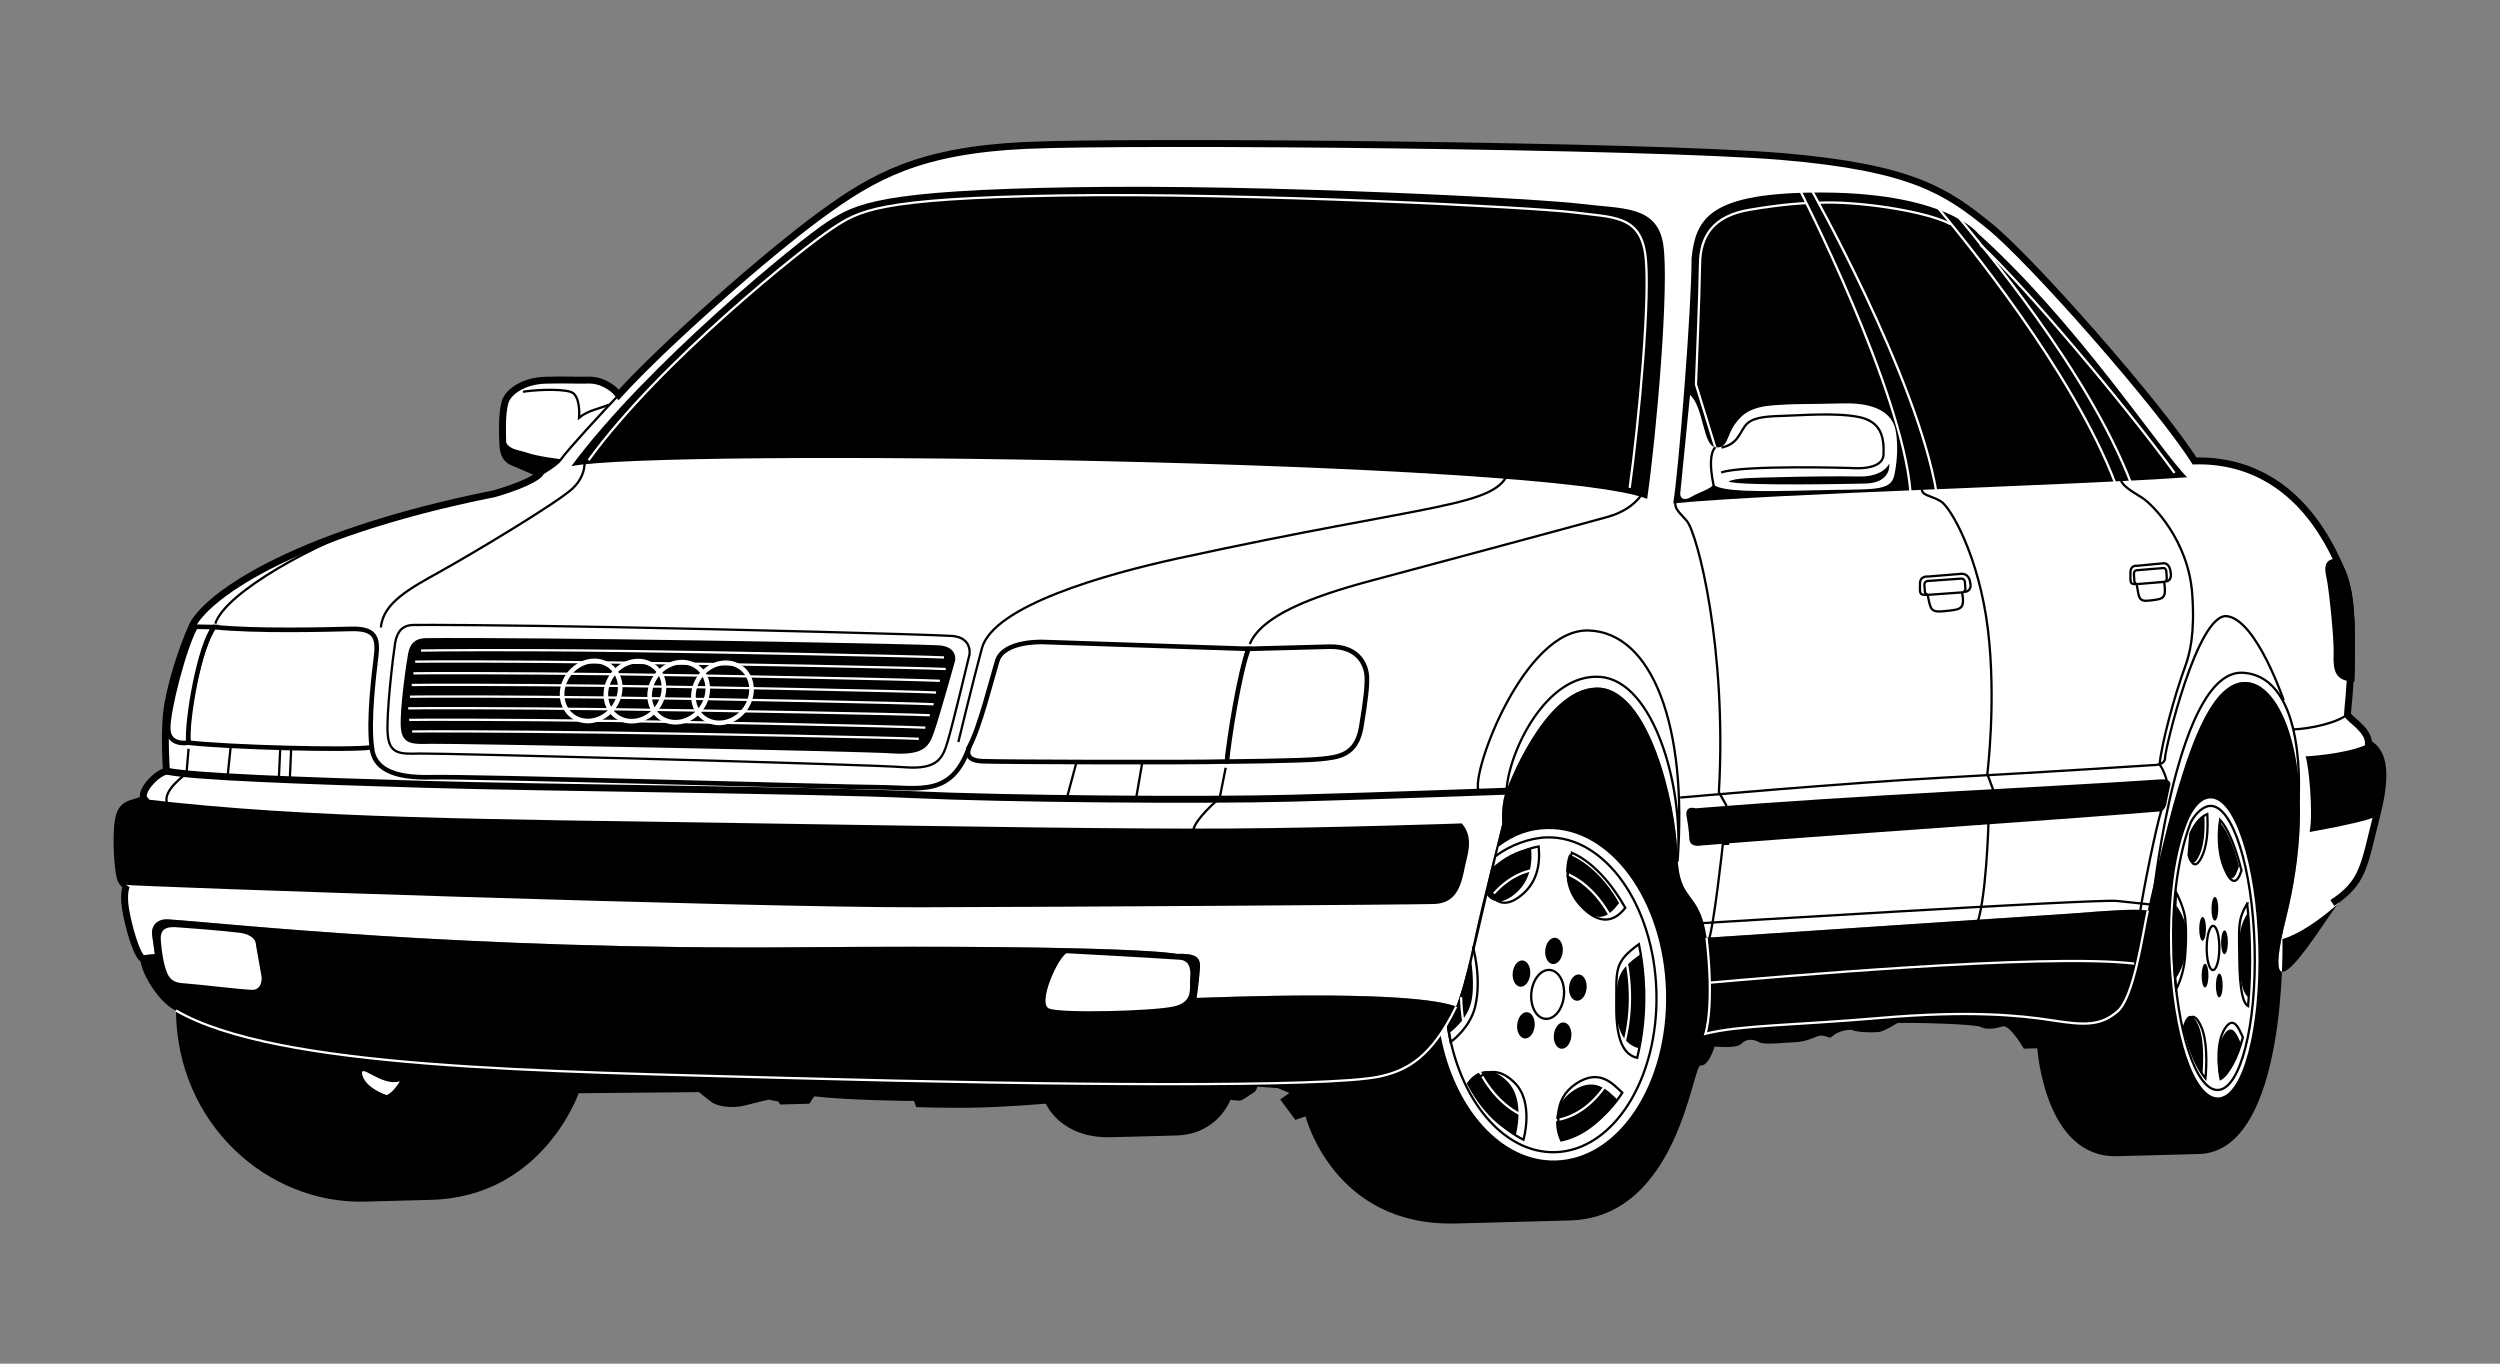 <?xml version="1.0" encoding="UTF-8" standalone="no"?>
<!-- Created with Inkscape (http://www.inkscape.org/) -->
<svg id="svg2" xmlns:rdf="http://www.w3.org/1999/02/22-rdf-syntax-ns#" xmlns="http://www.w3.org/2000/svg" height="54" width="99" version="1.1" xmlns:cc="http://creativecommons.org/ns#" xmlns:dc="http://purl.org/dc/elements/1.1/">
 <rect width="100%" height="100%" fill="#808080" stroke="none"/>
 <g id="g21972">
  <rect id="rect2990" opacity="0" height="54" width="99" y="0" x="0"/>
  <path id="path75003" fill="#fff" d="m93.067 35.175c0.573-0.631 0.666-1.381 1.048-2.875 0.503-1.965 0.158-2.572-0.323-2.868 0.006-0.555-0.827-0.985-0.832-1.149-0.004-0.164 0.47-3.957-0.189-5.583-1.413-3.488-3.733-4.502-5.867-4.445-1.373-2.182-6.457-7.964-8.136-9.317-1.68-1.352-3.02-2.303-8.209-2.741-5.188-0.438-25.696-0.633-29.924-0.439-4.226 0.194-6.048 1.229-8.143 2.764-2.096 1.534-6.112 5.051-7.988 7.114-0.213-0.282-0.674-0.598-1.207-0.584-0.534 0.014-0.822-0.019-1.685 0.004-0.862 0.023-1.508 0.451-1.62 0.906-0.111 0.455-0.096 1.03-0.084 1.481 0.012 0.452 0.061 0.738 0.476 0.891l0.997 0.426s-0.238 0.335-1.787 0.787c-8.297 1.658-11.516 4.209-11.982 5.248-0.466 1.04-0.919 2.531-1.017 3.478-0.098 0.948-0.002 2.26-0.002 2.26-0.449 0.114-1.087 0.851-0.874 1.112-0.528 0.219-0.901 0.127-1.026 0.828-0.125 0.702-0.024 2.199 0.126 2.421 0.15 0.222 0.19 0.18 0.19 0.18s-0.136 0.291-0.038 0.905c0.085 0.53 0.353 1.593 0.611 1.92l0.016-0.022c0.01-0.018 0.022-0.033 0.038-0.046l0.492-0.054s-0.051-0.368-0.102-0.737c-0.051-0.368 0.182-0.663 0.641-0.633 2.264 0.145 11.578 1.213 24.969 1.104 13.392-0.109 14.963 0.261 14.963 0.261 0.698-0.019 0.948 0.098 0.919 0.551-0.029 0.453-0.133 1.195-0.133 1.195 3.899-0.145 8.87-0.194 10.281 0.344 0 0 0.309-0.748 0.674-2.483 0.365-1.735 1.074-4.425 1.147-4.755 0 0-0.063-0.82 0.171-1.319 0 0 1.455-4.024 3.549-4.08s3.164 4.641 3.216 6.612c0.052 1.971 0.857 1.333 1.156 3.297l14.438-0.958c1.599-0.125 2.46-0.189 3.037-0.122 0 0 0.696-3.182 1.188-4.798 0.491-1.616 1.399-4.557 2.887-4.226 1.488 0.33 2.698 4.119 1.398 9.331-1.3 5.211 1.952-0.75 2.517-1.135l0.026-0.05z"/>
  <path id="path75005" d="m22.915 43.291s-1.411 4.105-5.846 4.223l-2.628 0.07c-3.818 0.1-7.436-3.049-7.473-7.567-0.748-0.31-1.654-1.93-1.331-2.185l0.492-0.054s-0.051-0.368-0.102-0.737c-0.051-0.368 0.182-0.663 0.641-0.633 2.264 0.145 11.578 1.213 24.969 1.104 13.392-0.109 14.963 0.261 14.963 0.261 0.698-0.019 0.948 0.098 0.919 0.551-0.029 0.453-0.133 1.195-0.133 1.195 3.899-0.145 8.87-0.194 10.281 0.344 0 0 0.309-0.748 0.674-2.483 0.365-1.735 1.074-4.425 1.147-4.755 0 0-0.063-0.82 0.171-1.319 0 0 1.455-4.024 3.549-4.08s3.164 4.641 3.216 6.612c0.052 1.971 0.857 1.333 1.156 3.297l14.437-0.958c1.599-0.125 2.46-0.189 3.037-0.122 0 0 0.696-3.182 1.188-4.798 0.491-1.616 1.399-4.557 2.887-4.226 1.488 0.33 2.698 4.119 1.398 9.331-1.3 5.211 1.952-0.75 2.517-1.135 0.565-0.385-1.274 1.554-2.66 1.961 0 0 0.223 8.417-3.308 8.511l-3.244 0.086c-2.874 0.076-3.154-4.272-3.154-4.272l-0.534 0.014s-0.56-0.971-0.845-0.882c-0.285 0.09-0.654 0.141-0.862 0.023-0.208-0.118-2.634-0.177-3.291-0.159 0 0-0.485 0.3-0.689 0.347-0.204 0.046-0.903 0.024-1.07-0.054-0.166-0.078-0.656 0.058-0.816 0.227-0.16 0.168-0.291-0.116-0.616 0.016s-0.569 0.221-0.939 0.23c-0.37 0.01-1.147 0.113-1.356-0.005-0.209-0.118-0.497-0.151-0.697 0.06-0.2 0.211-1.065 0.11-1.065 0.11s-0.226 0.787-0.555 0.754-0.867 6.022-5.179 6.136l-4.516 0.12c-4.845 0.129-5.947-4.239-5.947-4.239l-0.407 0.134-0.597-0.806 0.363-0.256-0.457-0.193-0.823-0.06s0.004 0.164-0.158 0.251c-0.162 0.087-0.403 0.298-0.526 0.302-0.123 0.003-0.371-0.031-0.371-0.031s-0.498 1.369-2.14 1.413l-2.587 0.069c-2.012 0.053-2.583-1.328-2.583-1.328s-1.435 0.12-2.626 0.152c-1.191 0.032-2.507-0.016-2.507-0.016l-0.089-0.244s-2.507-0.016-3.949-0.183l-0.198 0.293-1.15 0.03-0.085-0.121-0.372-0.072s-0.408 0.093-0.939 0.23c-0.53 0.137-1.109 0.029-1.318-0.129-0.21-0.159-0.504-0.398-0.504-0.398l-4.765 0.044z"/>
  <path id="path75007" d="m91.3 29.951c0.133 0.366 0.306 2.252 0.162 2.995 0 0 2.495-0.436 2.654-0.646 0.159-0.21 0.286-1.61 0.192-2.059-0.094-0.449-0.514-0.808-0.514-0.808-0.525 0.343-2.082 0.507-2.493 0.518z"/>
  <path id="path75009" d="m57.884 32.605c0.254 0.281 0.388 0.688 0.201 1.392-0.187 0.704-0.2 1.772-1.308 1.802-1.109 0.029-13.837 0.113-20.336 0.129-6.82 0.017-31.085-0.819-31.497-0.89-0.413-0.071-0.406-2.907 0-3.082 0.406-0.175 0.772-0.308 0.772-0.308 6.513 0.772 13.662 0.788 23.363 0.942 9.701 0.154 15.62 0.243 19.646 0.219 4.026-0.025 9.157-0.202 9.157-0.202z"/>
  <path id="path75013" d="m37.826 26.152c0.033-0.288-0.138-0.572-0.673-0.598-0.985-0.049-8.469-0.186-12.661-0.239-4.192-0.053-7.233-0.055-7.644-0.044-0.411 0.011-0.61 0.222-0.683 0.593s-0.35 2.31-0.291 2.966c0.058 0.656 0.469 0.645 1.208 0.625 0.739-0.02 16.936 0.29 18.253 0.379 1.317 0.088 1.47-0.327 1.662-0.866 0.191-0.539 0.829-2.816 0.829-2.816z"/>
  <path id="path75017" d="m65.227 19.755c0.381-2.64 0.883-8.529 0.636-10.084-0.247-1.554-1.639-1.394-3.247-1.598-1.608-0.204-12.347-0.782-20.068-0.659-7.721 0.123-8.652 0.64-9.784 1.369-1.131 0.729-7.163 5.654-10.138 9.677 3.514-0.709 38.699-0.245 42.601 1.295z"/>
  <path id="path75019" d="m66.986 10.217c0.009 1.89-0.515 8.478-0.728 9.716 4.139-0.397 15.718-0.704 20.352-1.033-1.013-1-4.396-6.17-8.268-9.642 0 0-1.278-1.719-6.658-1.631-4.025 0.066-4.532 1.065-4.698 2.59z"/>
  <path id="path75021" fill="#fff" d="m66.537 19.556c0.005 0.205 0.172 0.283 0.455 0.111 0.283-0.172 0.772-0.308 0.85-0.475 0.377 0.278 1.651 0.285 3.991 0.223 2.34-0.062 3.043 0.084 3.188-0.619 0.146-0.702 0.127-1.4 0.034-1.809-0.093-0.408-0.48-1.056-2.081-1.013-1.601 0.042-1.808 0.007-2.71 0.072-0.902 0.065-1.265 0.321-1.582 0.781-0.317 0.46-0.262 0.952-0.757 0.883-0.495-0.069-0.453-1.59-1-2.069l-0.389 3.914z"/>
  <g fill="none">
   <g stroke="#fff" stroke-width=".091">
    <path id="path75023" d="m75.656 19.478c-0.338-4.06-4.385-11.963-4.385-11.963"/>
    <path id="path75025" d="m76.683 19.492c-0.785-4.614-5.003-12.07-5.003-12.07"/>
    <path id="path75029" d="m83.783 19.18c-1.722-4.515-6.01-9.701-7.07-10.988"/>
    <path id="path75031" d="m84.4 19.164c-1.724-4.515-5.964-9.498-7.025-10.784"/>
    <path id="path75033" d="m67.925 17.711-0.765-2.486s0.149-3.661 0.161-4.77c0.011-1.11 0.525-1.904 1.956-2.147 1.432-0.243 2.253-0.265 2.253-0.265"/>
    <path id="path75035" d="m72.025 8.029c1.395-0.078 4.178 0.3 5.22 0.848"/>
    <path id="path75037" d="m78.416 9.688c1.769 1.638 5.715 6.32 7.697 9.04"/>
   </g>
   <path id="path75039" d="m92.359 35.757c1.252-0.814 1.255-1.492 1.757-3.457 0.503-1.965 0.158-2.572-0.323-2.868 0.006-0.555-0.827-0.985-0.832-1.149-0.004-0.164 0.47-3.957-0.189-5.583-1.415-3.489-3.735-4.502-5.869-4.446-1.373-2.182-6.457-7.964-8.137-9.316-1.679-1.352-3.019-2.303-8.209-2.741-5.188-0.438-25.696-0.633-29.923-0.439-4.227 0.194-6.048 1.228-8.144 2.763-2.096 1.535-6.111 5.051-7.988 7.115-0.213-0.282-0.673-0.598-1.207-0.584-0.534 0.014-0.822-0.019-1.685 0.004-0.862 0.023-1.508 0.451-1.62 0.906-0.111 0.455-0.096 1.03-0.084 1.481 0.012 0.452 0.061 0.738 0.476 0.891l0.997 0.426s-0.238 0.335-1.787 0.787c-8.297 1.658-11.516 4.209-11.982 5.248-0.466 1.04-0.919 2.531-1.017 3.478-0.098 0.948-0.002 2.26-0.002 2.26-0.449 0.114-1.087 0.851-0.874 1.112-0.528 0.219-0.901 0.127-1.026 0.828-0.125 0.702-0.024 2.199 0.126 2.421 0.15 0.222 0.19 0.18 0.19 0.18s-0.136 0.291-0.038 0.905c0.098 0.614 0.442 1.94 0.731 2.014" stroke="#000" stroke-width=".274"/>
  </g>
  <path id="path75041" stroke-width=".274" stroke="#000" d="m92.534 22.256c-0.328 0.009-0.365 0.174-0.272 0.582s0.312 2.457 0.287 3.074c-0.025 0.617 0.065 0.902 0.559 0.93 0 0 0.066-2.138-0.084-3.162-0.15-1.023-0.49-1.425-0.49-1.425z"/>
  <path id="path75043" d="m67.154 32.01s-0.456-0.152-0.361 0.338c0.095 0.491 0.106 0.901 0.106 0.901 0.05 0.327 0.458 0.234 0.458 0.234 5.207-0.426 13.697-0.98 18.084-1.343 0.33 0.032 0.36-0.379 0.36-0.379l0.146-0.702s0.037-0.223-0.375-0.196c-5.004 0.338-11.612 0.596-18.417 1.146z"/>
  <path id="path75047" fill="#fff" d="m15.315 43.368s-0.829-0.266-0.966-0.796c-0.137-0.53 0.752 0.473 1.486 0.248 0 0-0.235 0.417-0.52 0.548z"/>
  <path id="path75049" fill="#fff" d="m57.736 39.947c0.244-0.347 1.179-4.62 1.61-6.418 0.596-0.451 1.189-0.678 1.913-0.697 2.508-0.066 4.619 2.817 4.715 6.441 0.096 3.624-1.859 6.615-4.367 6.682-2.159 0.057-4.024-2.072-4.563-4.978 0.325-0.522 0.692-1.03 0.692-1.03"/>
  <path id="path75053" d="m59.049 34.403c0.467-0.436 1.003-0.727 1.581-0.83 0.061 0.672-0.042 1.414-0.768 1.927-0.726 0.512-1.031-0.137-1.031-0.137l0.218-0.959z"/>
  <path id="path75055" d="m57.322 40.524c0.012-0.05 0.02 0.054 0.082 0.377 0 0 0.657-0.465 0.844-1.168 0.187-0.703-0.007-1.808-0.007-1.808s-0.389 1.592-0.575 1.936l-0.343 0.662"/>
  <path id="path75059" d="m58.082 42.904c0.49 0.951 1.164 1.678 1.938 2.061 0 0 0.409-1.412-0.334-2.147-0.97-0.96-1.603 0.086-1.603 0.086z"/>
  <path id="path75063" d="m61.802 45.213c0.877-0.177 1.654-0.786 2.235-1.677-0.355-0.332-0.864-0.934-1.752-0.336-0.888 0.599-0.702 1.594-0.483 2.013z"/>
  <path id="path75067" d="m64.949 37.795c0.098 0.478 0.156 0.981 0.17 1.501 0.021 0.779-0.061 1.526-0.228 2.211-0.394-0.089-0.897-0.486-0.888-1.678 0.009-1.192 0.112-1.431 0.946-2.034z"/>
  <path id="path75071" d="m62.141 33.835c0.779 0.337 1.465 1.019 1.976 1.929-0.439 0.566-0.843 0.824-1.52 0.102-0.677-0.722-0.641-1.603-0.456-2.03z"/>
  <ellipse id="ellipse75075" rx=".523" transform="matrix(-.096 .995 -.995 -.096 0 0)" ry=".348" cy="-64.895" cx="31.584"/>
  <path id="path75077" d="m61.563 37.674"/>
  <ellipse id="ellipse75081" rx=".523" transform="matrix(-.096 .995 -.995 -.096 0 0)" ry=".348" cy="-63.698" cx="32.602"/>
  <path id="path75083" d="m60.272 38.571"/>
  <ellipse id="ellipse75087" rx=".523" transform="matrix(-.096 .995 -.995 -.096 0 0)" ry=".348" cy="-64.071" cx="34.625"/>
  <path id="path75089" d="m60.449 40.621"/>
  <ellipse id="ellipse75093" rx=".523" transform="matrix(-.096 .995 -.995 -.096 0 0)" ry=".348" cy="-65.556" cx="34.891"/>
  <path id="path75095" d="m61.899 41.035"/>
  <ellipse id="ellipse75099" rx=".523" transform="matrix(-.096 .995 -.995 -.096 0 0)" ry=".348" cy="-65.974" cx="32.941"/>
  <path id="path75101" d="m62.505 39.127"/>
  <g fill="none">
   <ellipse id="ellipse75105" rx=".972" transform="matrix(-.096 .995 -.995 -.096 0 0)" stroke="#000" ry=".648" cy="-64.809" cx="33.323" stroke-width=".091"/>
   <path id="path75107" d="m61.311 39.396" stroke="#000" stroke-width=".091"/>
   <path id="path75109" d="m57.859 39.487c0.073 2.754 1.629 4.947 3.475 4.898 1.846-0.049 3.283-2.321 3.21-5.075-0.073-2.754-1.629-4.947-3.475-4.898-0.72 0.019-1.378 0.377-1.909 0.969" stroke="#fff" stroke-width=".091"/>
   <g stroke="#000" stroke-width=".091">
    <path id="path75111" d="m57.34 40.661c0.44 2.879 2.198 5.02 4.241 4.966 2.307-0.061 4.104-2.902 4.013-6.344-0.091-3.442-2.036-6.184-4.343-6.122-0.666 0.018-1.473 0.313-2.021 0.741"/>
    <path id="path75115" d="m59.272 34.392c0.49-0.458 1.053-0.763 1.66-0.872 0.064 0.706-0.044 1.485-0.806 2.023-0.762 0.538-1.082-0.144-1.082-0.144l0.229-1.008z"/>
    <path id="path75117" d="m62.249 33.771c0.817 0.353 1.577 1.222 2.113 2.178-0.482 0.622-1.08 0.648-1.765-0.083-0.71-0.758-0.542-1.645-0.348-2.094z"/>
    <path id="path75119" d="m64.902 37.389c0.119 0.579 0.19 1.19 0.207 1.82 0.025 0.945-0.074 1.85-0.277 2.681-0.477-0.108-0.839-0.596-0.827-2.042s-0.113-1.729 0.897-2.459z"/>
    <path id="path75123" d="m61.897 45.033c0.921-0.185 1.737-0.825 2.347-1.761-0.373-0.348-0.907-0.981-1.84-0.352-0.932 0.629-0.737 1.674-0.507 2.113z"/>
    <path id="path75127" d="m58.295 42.968c0.514 0.998 1.222 1.762 2.035 2.164 0 0 0.429-1.482-0.351-2.255-1.019-1.008-1.684 0.091-1.684 0.091z"/>
    <path id="path75129" d="m57.322 40.524c0.012 0.121 0.066 0.443 0.123 0.74 0 0 0.763-0.539 0.97-1.395 0.276-1.137-0.091-2.39-0.091-2.39"/>
   </g>
  </g>
  <path id="path75131" fill="#fff" d="m86.766 32.251c0.223-0.399 0.481-0.627 0.759-0.635 0.965-0.026 1.818 2.605 1.904 5.875 0.087 3.27-0.625 5.942-1.59 5.968-0.949 0.025-1.79-2.521-1.9-5.718-0.097-3.668 0.696-5.237 0.826-5.491z"/>
  <path id="path75135" d="m86.694 33.005c0.174-0.387 0.376-0.642 0.597-0.727 0.033 0.607 0.003 1.275-0.269 1.728-0.273 0.452-0.399-0.138-0.399-0.138l0.071-0.863z"/>
  <path id="path75139" d="m86.439 40.661c0.202 0.864 0.471 1.53 0.775 1.886 0 0 0.138-1.268-0.158-1.942-0.387-0.88-0.616 0.056-0.616 0.056z"/>
  <path id="path75143" d="m87.903 42.795c0.335-0.147 0.626-0.686 0.838-1.482-0.141-0.304-0.346-0.855-0.679-0.327-0.334 0.528-0.248 1.429-0.158 1.809z"/>
  <path id="path75147" d="m89.013 36.144c0.044 0.432 0.074 0.887 0.086 1.356 0.019 0.703-0.003 1.376-0.058 1.991-0.153-0.085-0.352-0.451-0.365-1.526-0.013-1.075 0.024-1.29 0.336-1.822z"/>
  <path id="path75151" d="m87.877 32.535c0.304 0.314 0.578 0.939 0.787 1.767-0.161 0.505-0.313 0.731-0.584 0.071-0.271-0.66-0.269-1.455-0.203-1.838z"/>
  <path id="path75155" d="m87.697 36.458c0.074 0.019 0.139-0.175 0.146-0.434 0.007-0.259-0.048-0.484-0.122-0.504-0.074-0.019-0.139 0.175-0.146 0.434-0.007 0.259 0.048 0.484 0.122 0.504z"/>
  <path id="path75157" d="m87.708 35.989"/>
  <path id="path75161" d="m87.211 37.251c0.074 0.019 0.14-0.175 0.146-0.434 0.007-0.259-0.048-0.484-0.122-0.504-0.074-0.019-0.139 0.175-0.146 0.434-0.007 0.259 0.048 0.484 0.122 0.504z"/>
  <path id="path75163" d="m87.224 36.782"/>
  <path id="path75167" d="m87.308 39.102c0.074 0.019 0.139-0.175 0.146-0.434 0.007-0.259-0.048-0.484-0.122-0.504-0.074-0.019-0.139 0.175-0.146 0.434-0.007 0.259 0.048 0.484 0.122 0.504z"/>
  <path id="path75169" d="m87.321 38.633"/>
  <path id="path75173" d="m87.872 39.494c0.074 0.019 0.14-0.175 0.146-0.434 0.007-0.259-0.048-0.484-0.122-0.504-0.074-0.019-0.139 0.175-0.146 0.434-0.007 0.259 0.048 0.484 0.122 0.504z"/>
  <path id="path75175" d="m87.883 39.025"/>
  <path id="path75179" d="m88.078 37.784c0.074 0.019 0.139-0.175 0.146-0.434 0.007-0.259-0.048-0.484-0.122-0.504-0.074-0.019-0.139 0.175-0.146 0.434-0.007 0.259 0.048 0.484 0.122 0.504z"/>
  <path id="path75181" d="m88.091 37.315"/>
  <g stroke="#000" stroke-width=".091" fill="none">
   <path id="path75185" d="m87.613 38.412c0.138 0.036 0.26-0.325 0.272-0.807 0.012-0.482-0.089-0.901-0.227-0.937-0.138-0.036-0.26 0.325-0.272 0.807-0.013 0.482 0.089 0.901 0.227 0.937z"/>
   <path id="path75187" d="m87.634 37.539"/>
   <path id="path75189" d="m86.076 37.813c0.114 2.998 0.884 5.374 1.749 5.351 0.888-0.024 1.541-2.561 1.458-5.668-0.082-3.107-0.869-5.606-1.757-5.583-0.256 0.007-0.563 0.262-0.768 0.641-0.29 0.743-0.816 2.618-0.679 5.275"/>
   <path id="path75193" d="m86.782 32.999c0.183-0.406 0.395-0.674 0.627-0.764 0.035 0.637 0.003 1.339-0.283 1.814-0.286 0.475-0.419-0.145-0.419-0.145l0.074-0.906z"/>
   <path id="path75195" d="m87.919 32.479c0.32 0.33 0.624 1.125 0.844 1.994-0.177 0.554-0.407 0.57-0.681-0.099-0.284-0.693-0.231-1.492-0.163-1.894z"/>
   <path id="path75197" d="m88.989 35.779c0.054 0.524 0.089 1.076 0.105 1.645 0.023 0.853-0.003 1.668-0.07 2.415-0.185-0.104-0.331-0.549-0.346-1.853-0.015-1.304-0.068-1.562 0.312-2.207z"/>
   <path id="path75201" d="m87.938 42.632c0.352-0.155 0.658-0.72 0.88-1.556-0.148-0.319-0.363-0.898-0.713-0.343-0.35 0.554-0.261 1.5-0.166 1.899z"/>
   <path id="path75205" d="m86.523 40.721c0.212 0.908 0.495 1.606 0.813 1.98 0 0 0.145-1.331-0.166-2.039-0.406-0.924-0.647 0.059-0.647 0.059z"/>
   <path id="path75209" d="m86.528 36.314s0.088 0.591-0.002 1.613c-0.068 0.769-0.354 1.245-0.354 1.245-0.034-0.354-0.096-0.96-0.094-1.344 0.005-0.911 0.079-2.299 0.093-2.494 0 0 0.27 0.488 0.358 0.98z"/>
  </g>
  <path id="path75213" d="m86.536 36.593s0.085 0.443-0.013 1.21c-0.073 0.578-0.363 0.936-0.363 0.936-0.032-0.265-0.09-0.72-0.085-1.008 0.011-0.683 0.095-1.725 0.109-1.872-0 0 0.267 0.365 0.351 0.733z"/>
  <path id="path75215" d="m64.535 19.319c0.361-2.56 0.847-7.785 0.612-9.293-0.235-1.509-1.289-1.415-2.817-1.614-1.527-0.199-12.976-0.786-20.312-0.671-7.335 0.115-8.003 0.611-9.077 1.317-1.075 0.706-6.809 5.265-9.633 9.166" stroke="#fff" stroke-width=".091" fill="none"/>
  <path id="path75217" d="m21.288 18.86c0.426-0.255 0.72-0.425 0.93-0.675 0 0-0.951-0.11-1.361-0.262-0.41-0.152-0.976-0.055-0.949-1.058 0.028-1.003-0.102 1.275 0.363 1.425 0.464 0.15 0.794 0.331 0.957 0.354 0.163 0.022 0.06 0.215 0.06 0.215z"/>
  <g stroke="#000" stroke-width=".091" fill="none">
   <path id="path75219" d="m24.503 15.637c-0.655 0.691-1.993 2.138-2.284 2.548-0.235 0.331-1.143 0.788-1.143 0.788"/>
   <path id="path75221" d="m24.111 16.023c-0.375 0.172-0.807 0.211-1.178 0.519 0 0 0.076-0.882-0.325-1.02-0.438-0.151-1.654-0.065-1.896-0.004"/>
   <path id="path75225" d="m38.395 25.914c0.034-0.351-0.148-0.696-0.71-0.731-1.035-0.065-8.894-0.264-13.297-0.347-4.403-0.083-7.596-0.098-8.027-0.087-0.431 0.011-0.64 0.267-0.715 0.719-0.074 0.452-0.357 2.808-0.293 3.606 0.064 0.798 0.495 0.786 1.271 0.766 0.776-0.02 17.786 0.428 19.17 0.541 1.383 0.113 1.543-0.391 1.741-1.046 0.198-0.655 0.858-3.421 0.858-3.421z"/>
  </g>
  <g stroke="#000" stroke-width=".183" fill="#fff">
   <path id="path75227" d="m7.46 29.408c-0.134-0.971 0.442-3.748 1.016-4.576 1.629 0.173 4.498 0.097 5.418 0.073 0.92-0.024 1.091 0.296 1.003 1.057-0.088 0.76-0.313 2.499-0.175 3.633-0.917 0.133-5.795-0.009-7.262-0.186z"/>
   <path id="path75229" d="m8.476 24.832c-0.577 0.719-1.093 3.712-1.016 4.576 0 0-0.781 0.156-0.8-0.547s0.625-3.222 1.087-4.042l0.728 0.013z"/>
   <path id="path75231" d="m41.311 25.423s-1.572-0.067-1.821 0.752c-0.249 0.819-0.689 2.618-1.102 3.387 0 0-0.31 0.55 0.503 0.582 0.813 0.032 8.125 0.055 9.694 0.014 0.185-1.196 0.556-3.535 0.857-4.463 0 0-5.474-0.18-8.131-0.272z"/>
   <path id="path75233" d="m49.441 25.695c-0.355 0.93-0.773 3.541-0.857 4.463 0 0 2.924-0.023 3.68-0.098 0.756-0.074 1.458-0.147 1.645-1.289 0.186-1.142 0.229-1.577 0.219-1.956-0.01-0.379-0.25-1.239-1.494-1.206-1.245 0.033-3.193 0.085-3.193 0.085z"/>
  </g>
  <path id="path75235" d="m14.722 29.595c0.076 0.81 0.791 1.224 2.36 1.183 1.569-0.042 16.095 0.385 17.72 0.397 1.625 0.011 2.881 0.411 3.586-1.611" stroke="#000" stroke-width=".183" fill="none"/>
  <path id="path75237" d="m6.593 30.535c1.012 0.224 5.348 0.38 10.172 0.523 4.824 0.143 15.657 0.235 19.345 0.408 3.687 0.173 11.433 0.238 15.059 0.142 3.626-0.096 8.82-0.288 8.82-0.288" stroke="#000" stroke-width=".274" fill="none"/>
  <path id="path75239" fill="#fff" d="m42.233 37.747c-0.373 0.227-1.139 1.98-0.7 2.185 0.439 0.205 4.146 0.107 4.953-0.077 0.807-0.184 0.603-0.747 0.646-1.154 0.049-0.46-0.126-0.674-0.397-0.694-0.721-0.053-4.502-0.26-4.502-0.26z"/>
  <path id="path75241" fill="#fff" d="m7.113 36.729c-0.57-0.066-0.783 0.075-0.744 0.534 0.039 0.459 0.106 0.918 0.25 1.266 0.145 0.348 0.39 0.396 0.715 0.414 0.325 0.018 2.2 0.239 2.634 0.255 0.434 0.016 0.393-0.498 0.393-0.498l-0.223-1.267s0.043-0.407-0.663-0.497-2.361-0.208-2.361-0.208z"/>
  <g fill="none">
   <g stroke="#000" stroke-width=".091">
    <line id="line75243" y2="31.654" y1="30.182" x2="42.234" x1="42.629"/>
    <line id="line75245" y2="31.581" y1="30.221" x2="44.995" x1="45.23"/>
    <line id="line75247" y2="30.748" y1="29.5" x2="9.012" x1="9.142"/>
    <line id="line75251" x1="11.096" x2="11.044" y1="29.664" y2="30.803"/>
    <line id="line75255" x1="11.529" x2="11.478" y1="29.68" y2="30.818"/>
    <path id="path75257" d="m15.084 24.846c0.083-0.977 1.15-1.547 2.378-2.229 1.228-0.683 4.639-2.723 5.22-3.28 0.581-0.557 0.457-1.149 0.457-1.149"/>
    <path id="path75259" d="m59.761 18.625c-0.448 1.474-2.945 1.27-13.122 3.489-2.863 0.625-7.307 1.877-7.758 3.564-0.394 1.473-0.931 3.707-0.931 3.707"/>
    <path id="path75261" d="m49.491 25.504c0.458-1.095 2.334-1.849 4.807-2.51 2.474-0.661 8.066-2.164 9.356-2.523 1.29-0.359 1.538-1.232 1.538-1.232"/>
    <path id="path75263" d="m48.538 30.403-0.239 1.198s-1.059 0.895-1.048 1.327"/>
    <path id="path75265" d="m7.467 29.651-0.082 0.977c-0.372 0.281-1.007 0.839-0.725 1.265 0.282 0.426 0.004 0.162 0.004 0.162"/>
    <path id="path75267" d="m8.527 24.695c0.4-1.256 4.084-3.249 6.34-3.959"/>
   </g>
   <g stroke="#fff">
    <g stroke-width=".091">
     <path id="path75269" d="m37.382 26.035c-0.985-0.05-8.713-0.207-12.905-0.26-4.193-0.053-7.395-0.023-7.805-0.013"/>
     <path id="path75271" d="m37.45 26.493c-0.985-0.049-8.849-0.203-13.041-0.256-4.192-0.053-7.558-0.046-7.968-0.035"/>
     <path id="path75273" d="m37.218 26.96c-0.985-0.049-8.686-0.208-12.879-0.261-4.192-0.053-7.558-0.046-7.968-0.035"/>
     <path id="path75275" d="m37.068 27.424c-0.985-0.049-8.605-0.21-12.797-0.263-4.192-0.053-7.558-0.046-7.968-0.035"/>
     <path id="path75277" d="m36.971 27.888c-0.985-0.049-8.578-0.21-12.77-0.264-4.192-0.053-7.558-0.046-7.968-0.035"/>
     <path id="path75279" d="m36.82 28.324c-0.985-0.049-8.496-0.186-12.688-0.239-4.192-0.053-7.558-0.046-7.968-0.035"/>
     <path id="path75281" d="m36.645 28.815c-0.985-0.049-8.389-0.215-12.581-0.269-4.192-0.053-7.449-0.049-7.86-0.038"/>
     <path id="path75283" d="m36.385 29.257c-0.985-0.049-8.198-0.194-12.391-0.247-4.192-0.053-7.26-0.054-7.671-0.043"/>
    </g>
    <g stroke-width=".183">
     <path id="path75289" d="m22.776 28.423c0.53 0.298 1.244 0.064 1.594-0.522 0.35-0.586 0.204-1.303-0.327-1.6-0.53-0.298-1.244-0.064-1.594 0.522-0.35 0.586-0.204 1.303 0.327 1.6z"/>
     <path id="path75291" d="m23.41 27.36"/>
     <path id="path75295" d="m24.509 28.43c0.53 0.298 1.244 0.064 1.594-0.522 0.35-0.586 0.204-1.303-0.327-1.6-0.53-0.298-1.244-0.064-1.594 0.522-0.35 0.586-0.204 1.303 0.327 1.6z"/>
     <path id="path75297" d="m25.142 27.369"/>
     <path id="path75301" d="m26.243 28.472c0.53 0.298 1.244 0.064 1.594-0.522 0.35-0.586 0.204-1.303-0.327-1.6-0.53-0.298-1.244-0.064-1.594 0.522-0.35 0.586-0.204 1.303 0.327 1.6z"/>
     <path id="path75303" d="m26.876 27.411"/>
     <path id="path75307" d="m27.977 28.497c0.53 0.298 1.244 0.064 1.594-0.522 0.35-0.586 0.204-1.303-0.327-1.6-0.53-0.298-1.244-0.064-1.594 0.522-0.35 0.586-0.204 1.303 0.327 1.6z"/>
     <path id="path75309" d="m28.611 27.437"/>
    </g>
   </g>
   <g stroke="#000" stroke-width=".091">
    <path id="path75311" d="m58.549 31.314c-0.294-0.745 1.816-6.417 4.351-6.347 2.536 0.07 3.936 3.799 3.53 9.151 0.264-2.952-0.943-7.165-3.07-7.314-2.127-0.149-3.619 2.972-3.702 4.5"/>
    <path id="path75313" d="m66.356 19.74c-0.05 0.396 0.011 0.411 0.434 0.879s1.606 5.059 1.278 10.752l0.287 0.506 0.075 1.539-0.205 0.005s-0.357 3.331-0.582 3.885"/>
    <path id="path75315" d="m76.106 19.379c0.006 0.239 0.314 0.231 0.731 0.46 0.417 0.229 1.531 2.219 1.88 5.052 0.349 2.833-0.019 5.753-0.019 5.753l0.222 0.61 0.1 1.196-0.273 0.041s-0.084 3.289-0.504 4.225"/>
    <path id="path75317" d="m67.351 36.559s15.656-0.963 16.48-0.882c0.824 0.081 1.511 0.165 1.511 0.165"/>
    <path id="path75319" d="m66.534 31.583s6.559-0.585 10.456-0.791c3.898-0.206 8.239-0.492 8.239-0.492s0.514 0.021 0.506-0.287c-0.008-0.308 1.286-5.752 2.453-5.612s2.245 3.33 2.245 3.33"/>
    <path id="path75321" d="m85.294 35.33s0.964-8.86 3.536-8.688c2.572 0.171 2.189 5.078 2.189 5.078"/>
    <path id="path75323" d="m90.807 28.884c0.684-0.018 1.799-0.276 2.154-0.599"/>
   </g>
   <path id="path75325" d="m85.053 36.055c-0.196 0.863-0.538 3.44-1.208 4.005-0.67 0.566-1.287 0.548-2.593 0.343-1.306-0.205-3.332-0.391-6.782-0.094-3.45 0.297-5.574 0.285-6.934 0.629 0 0 0.361-1.074 0.042-3.803" stroke="#fff" stroke-width=".091"/>
   <path id="path75327" d="m67.722 38.912c2.289-0.198 13.22-1.172 16.792-0.754" stroke="#fff" stroke-width=".091"/>
   <g stroke="#000" stroke-width=".091">
    <path id="path75333" d="m77.702 23.459c0.075-0.005 0.132-0.071 0.127-0.146l-0.02-0.273c-0.005-0.075-0.071-0.132-0.146-0.127l-1.331 0.095c-0.075 0.005-0.132 0.071-0.127 0.146l0.02 0.273c0.005 0.076 0.071 0.132 0.146 0.127l1.331-0.095z"/>
    <path id="path75335" d="m77.017 23.233"/>
    <path id="path75339" d="m76.336 23.55c0.118 0.596 0.106 0.711 0.685 0.65 0.649-0.068 0.786-0.072 0.683-0.72"/>
    <path id="path75341" d="m76.336 23.55c-0.342 0.026-0.309-0.043-0.303-0.454 0.005-0.303 0.318-0.265 0.318-0.265l1.247-0.102c0.392-0.062 0.42 0.331 0.42 0.331s0.112 0.339-0.229 0.383"/>
    <path id="path75347" d="m85.703 23.041c0.06-0.005 0.106-0.07 0.101-0.146l-0.017-0.273c-0.005-0.075-0.058-0.133-0.118-0.128l-1.065 0.089c-0.06 0.005-0.106 0.07-0.101 0.146l0.017 0.273c0.005 0.075 0.058 0.133 0.118 0.128l1.065-0.089z"/>
    <path id="path75349" d="m85.154 22.812"/>
    <path id="path75353" d="m84.611 23.125c0.098 0.597 0.089 0.711 0.551 0.653 0.519-0.065 0.628-0.068 0.543-0.716"/>
    <path id="path75355" d="m84.611 23.125c-0.273 0.024-0.248-0.045-0.245-0.456 0.002-0.303 0.253-0.263 0.253-0.263l0.997-0.095c0.313-0.06 0.338 0.334 0.338 0.334s0.091 0.34-0.182 0.381"/>
    <path id="path75357" d="m83.989 19.015c0.075 0.238 0.422 0.434 0.84 0.697s1.836 1.7 1.984 3.817c0.11 1.572-0.092 2.357-0.299 2.918-0.383 1.037-0.914 2.969-0.994 3.827 0.213 0.268 0.33 0.813 0.33 0.813"/>
    <path id="path75359" d="m85.601 32.052c-0.221 0.691-0.736 3.238-0.881 4.235"/>
   </g>
   <g stroke-width=".091">
    <path id="path75361" d="m57.665 39.863c-0.974 2.012-1.956 2.536-3.046 2.77-2.018 0.434-12.934 0.343-23.076 0.064-10.142-0.28-20.6-0.369-24.576-2.682" stroke="#fff"/>
    <path id="path75363" d="m67.925 17.711c-0.36 0.379-0.039 1.624-0.039 1.624" stroke="#000"/>
    <path id="path75365" d="m68.173 17.725c0.613-0.139 0.685-0.511 0.923-0.846s0.729-0.389 1.468-0.409c0.739-0.02 2.133-0.139 3.042 0.043 0.909 0.181 1.006 0.827 0.982 1.485-0.024 0.658-1.257 0.536-1.257 0.536s-4.318-0.132-5.172 0.178" stroke="#000"/>
   </g>
  </g>
  <path id="path75367" d="m68.445 19.071c0.269-0.154 0.992-0.147 2.018-0.175 1.026-0.027 2.252-0.042 3.157-0.027 0.989 0.017 1.196-0.516 1.196-0.516s0.119 0.807-1.031 0.797c-0 0-4.836 0.112-5.34-0.08z"/>
 </g>
</svg>
